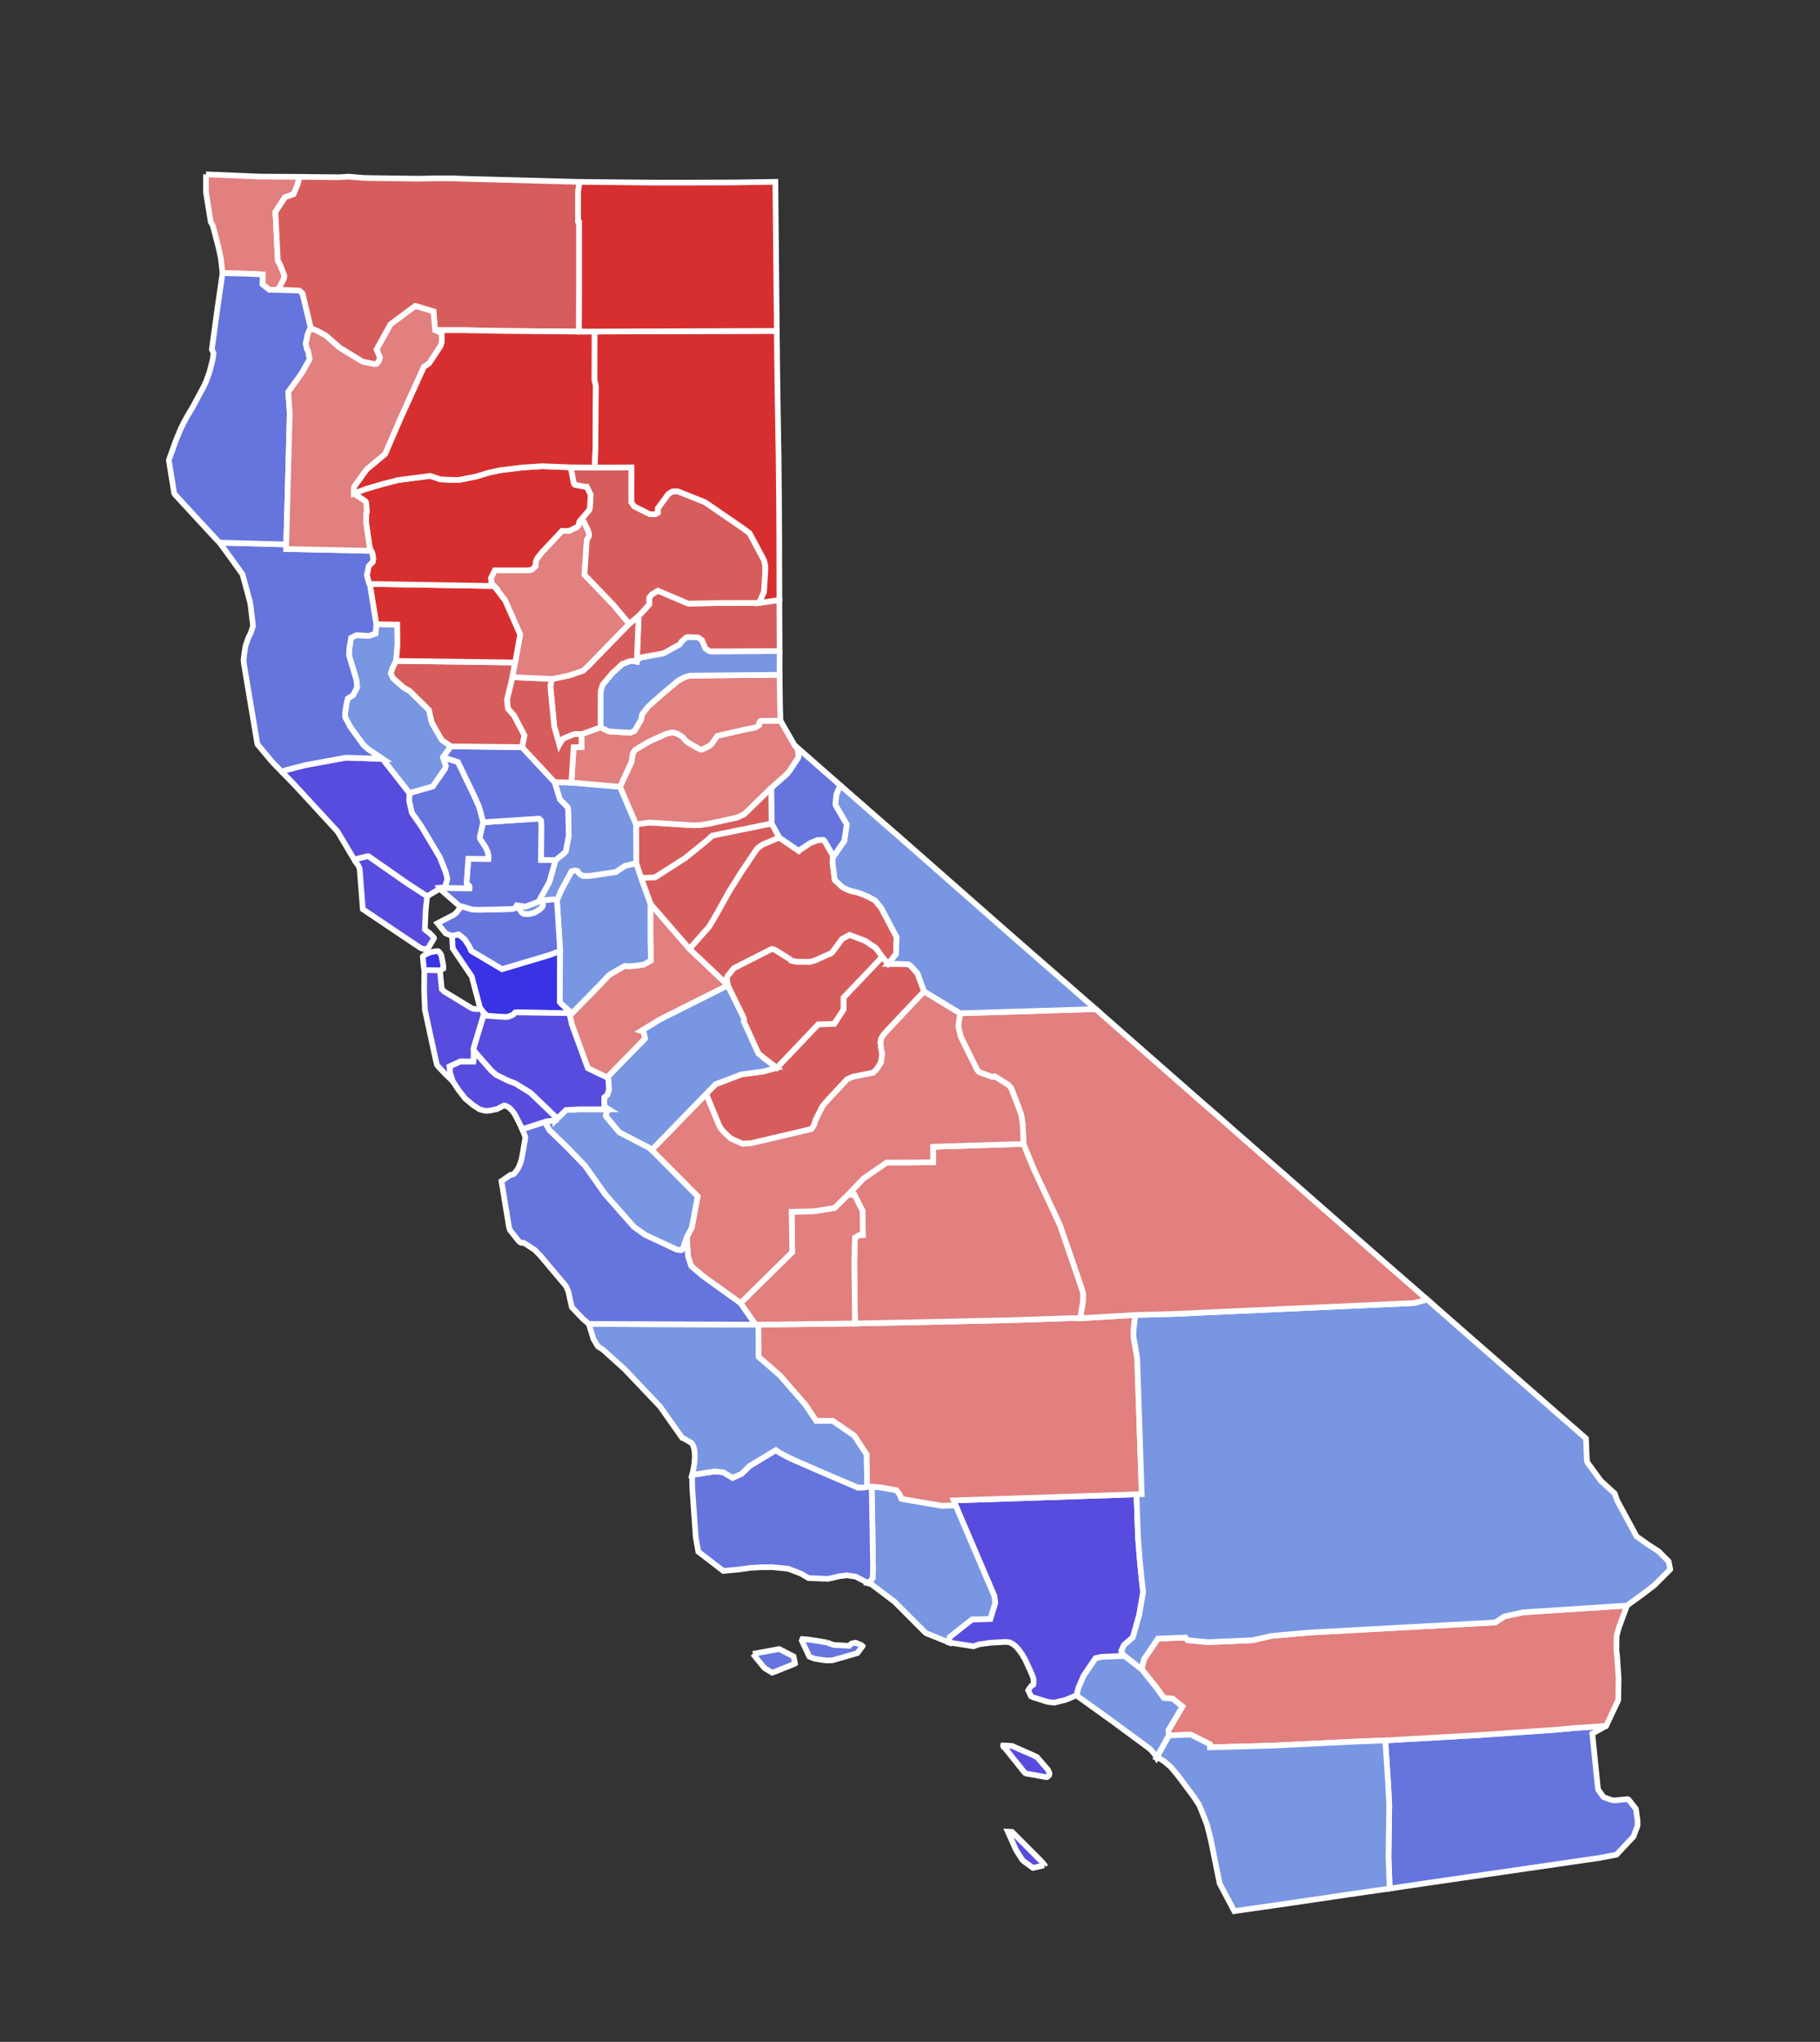 <?xml version="1.0" encoding="UTF-8" standalone="no"?>
<svg
   xmlns:dc="http://purl.org/dc/elements/1.1/"
   xmlns:cc="http://creativecommons.org/ns#"
   xmlns:rdf="http://www.w3.org/1999/02/22-rdf-syntax-ns#"
   xmlns:svg="http://www.w3.org/2000/svg"
   xmlns="http://www.w3.org/2000/svg"
   xmlns:sodipodi="http://sodipodi.sourceforge.net/DTD/sodipodi-0.dtd"
   xmlns:inkscape="http://www.inkscape.org/namespaces/inkscape"
   width="233.613"
   height="262.002"
   style="animation-delay: 0s; animation-direction: normal; animation-duration: 0s; animation-fill-mode: none; animation-iteration-count: 1; animation-name: none; animation-play-state: running; animation-timing-function: ease; background-attachment: scroll; background-blend-mode: normal; background-clip: border-box; background-color: rgba(0, 0, 0, 0); background-image: none; background-origin: padding-box; background-position: 0% 0%; background-repeat: repeat; background-size: auto; border-bottom-color: rgb(0, 0, 0); border-bottom-left-radius: 0px; border-bottom-right-radius: 0px; border-bottom-style: none; border-bottom-width: 0px; border-collapse: separate; border-image-outset: 0px; border-image-repeat: stretch; border-image-slice: 100%; border-image-source: none; border-image-width: 1; border-left-color: rgb(0, 0, 0); border-left-style: none; border-left-width: 0px; border-right-color: rgb(0, 0, 0); border-right-style: none; border-right-width: 0px; border-top-color: rgb(0, 0, 0); border-top-left-radius: 0px; border-top-right-radius: 0px; border-top-style: none; border-top-width: 0px; bottom: auto; box-shadow: none; box-sizing: content-box; break-after: auto; break-before: auto; break-inside: auto; caption-side: top; clear: none; clip: auto; color: rgb(0, 0, 0); content: normal; cursor: auto; direction: ltr; display: block; empty-cells: show; float: none; font-family: &quot;Times New Roman&quot;; font-kerning: auto; font-size: 16px; font-stretch: 100%; font-style: normal; font-variant: normal; font-variant-ligatures: normal; font-variant-caps: normal; font-variant-numeric: normal; font-variant-east-asian: normal; font-weight: 400; height: 262px; image-rendering: auto; isolation: auto; justify-items: normal; justify-self: auto; left: auto; letter-spacing: normal; line-height: normal; list-style-image: none; list-style-position: outside; list-style-type: disc; margin-bottom: 0px; margin-left: 0px; margin-right: 0px; margin-top: 0px; max-height: none; max-width: none; min-height: 0px; min-width: 0px; mix-blend-mode: normal; object-fit: fill; object-position: 50% 50%; offset-distance: 0px; offset-path: none; offset-rotate: auto 0deg; opacity: 1; orphans: 2; outline-color: rgb(0, 0, 0); outline-offset: 0px; outline-style: none; outline-width: 0px; overflow-anchor: auto; overflow-wrap: normal; overflow-x: visible; overflow-y: visible; padding-bottom: 0px; padding-left: 0px; padding-right: 0px; padding-top: 0px; pointer-events: auto; position: static; resize: none; right: auto; scroll-behavior: auto; speak: normal; table-layout: auto; tab-size: 8; text-align: start; text-align-last: auto; text-decoration: none solid rgb(0, 0, 0); text-decoration-line: none; text-decoration-style: solid; text-decoration-color: rgb(0, 0, 0); text-decoration-skip-ink: auto; text-underline-position: auto; text-indent: 0px; text-rendering: auto; text-shadow: none; text-size-adjust: auto; text-overflow: clip; text-transform: none; top: auto; touch-action: auto; transition-delay: 0s; transition-duration: 0s; transition-property: all; transition-timing-function: ease; unicode-bidi: normal; vertical-align: baseline; visibility: visible; white-space: normal; widows: 2; width: 233.609px; will-change: auto; word-break: normal; word-spacing: 0px; z-index: auto; zoom: 1; -webkit-appearance: none; backface-visibility: visible; -webkit-border-horizontal-spacing: 0px; -webkit-border-image: none; -webkit-border-vertical-spacing: 0px; -webkit-box-align: stretch; -webkit-box-decoration-break: slice; -webkit-box-direction: normal; -webkit-box-flex: 0; -webkit-box-ordinal-group: 1; -webkit-box-orient: horizontal; -webkit-box-pack: start; -webkit-box-reflect: none; column-count: auto; column-gap: normal; column-rule-color: rgb(0, 0, 0); column-rule-style: none; column-rule-width: 0px; column-span: none; column-width: auto; align-content: normal; align-items: normal; align-self: auto; flex-basis: auto; flex-grow: 0; flex-shrink: 1; flex-direction: row; flex-wrap: nowrap; justify-content: normal; -webkit-font-smoothing: auto; grid-auto-columns: auto; grid-auto-flow: row; grid-auto-rows: auto; grid-column-end: auto; grid-column-start: auto; grid-template-areas: none; grid-template-columns: none; grid-template-rows: none; grid-row-end: auto; grid-row-start: auto; row-gap: normal; -webkit-highlight: none; hyphens: manual; -webkit-hyphenate-character: auto; -webkit-line-break: auto; -webkit-line-clamp: none; -webkit-locale: auto; -webkit-margin-before-collapse: collapse; -webkit-margin-after-collapse: collapse; -webkit-mask-box-image: none; -webkit-mask-box-image-outset: 0px; -webkit-mask-box-image-repeat: stretch; -webkit-mask-box-image-slice: 0 fill; -webkit-mask-box-image-source: none; -webkit-mask-box-image-width: auto; -webkit-mask-clip: border-box; -webkit-mask-composite: source-over; -webkit-mask-image: none; -webkit-mask-origin: border-box; -webkit-mask-position: 0% 0%; -webkit-mask-repeat: repeat; -webkit-mask-size: auto; order: 0; perspective: none; perspective-origin: 116.797px 131px; -webkit-print-color-adjust: economy; -webkit-rtl-ordering: logical; shape-outside: none; shape-image-threshold: 0; shape-margin: 0px; -webkit-tap-highlight-color: rgba(0, 0, 0, 0.18); -webkit-text-combine: none; -webkit-text-decorations-in-effect: none; -webkit-text-emphasis-color: rgb(0, 0, 0); -webkit-text-emphasis-position: over right; -webkit-text-emphasis-style: none; -webkit-text-fill-color: rgb(0, 0, 0); -webkit-text-orientation: vertical-right; -webkit-text-security: none; -webkit-text-stroke-color: rgb(0, 0, 0); -webkit-text-stroke-width: 0px; transform: none; transform-origin: 116.797px 131px; transform-style: flat; -webkit-user-drag: auto; -webkit-user-modify: read-only; user-select: auto; -webkit-writing-mode: horizontal-tb; -webkit-app-region: none; buffered-rendering: auto; clip-path: none; clip-rule: nonzero; mask: none; filter: none; flood-color: rgb(0, 0, 0); flood-opacity: 1; lighting-color: rgb(255, 255, 255); stop-color: rgb(0, 0, 0); stop-opacity: 1; color-interpolation: sRGB; color-interpolation-filters: linearRGB; color-rendering: auto; fill: rgb(0, 0, 0); fill-opacity: 1; fill-rule: nonzero; marker-end: none; marker-mid: none; marker-start: none; mask-type: luminance; shape-rendering: auto; stroke: none; stroke-dasharray: none; stroke-dashoffset: 0px; stroke-linecap: butt; stroke-linejoin: miter; stroke-miterlimit: 4; stroke-opacity: 1; stroke-width: 1px; alignment-baseline: auto; baseline-shift: 0px; dominant-baseline: auto; text-anchor: start; writing-mode: horizontal-tb; vector-effect: none; paint-order: fill stroke markers; d: none; cx: 0px; cy: 0px; x: 0px; y: 0px; r: 0px; rx: auto; ry: auto; caret-color: rgb(0, 0, 0); line-break: auto;"
   version="1.1"
   mask="none"
   clip-path="none"
   id="svg70"
   sodipodi:docname="California_Governor_Election_Results_by_County,_2018.svg"
   inkscape:version="0.92.3 (2405546, 2018-03-11)">
  <rect width="100%" height="100%" fill="#333333" stroke="none"/>
  <defs
     id="defs74" />
  <sodipodi:namedview
     pagecolor="#ffffff"
     bordercolor="#666666"
     borderopacity="1"
     objecttolerance="10"
     gridtolerance="10"
     guidetolerance="10"
     inkscape:pageopacity="0"
     inkscape:pageshadow="2"
     inkscape:window-width="958"
     inkscape:window-height="974"
     id="namedview72"
     showgrid="false"
     inkscape:zoom="2.547726"
     inkscape:cx="125.82245"
     inkscape:cy="115.37589"
     inkscape:window-x="-10"
     inkscape:window-y="0"
     inkscape:window-maximized="0"
     inkscape:current-layer="layer1" />
  <style
     type="text/css"
     id="style2" />
  <svg
     id="svg6928"
     sodipodi:version="0.32"
     inkscape:version="0.46"
     version="1.0"
     sodipodi:docname="California Gubernatorial Election Results by County, 2010.svg"
     inkscape:output_extension="org.inkscape.output.svg.inkscape">
    <defs
       id="defs6930">
      <inkscape:perspective
         sodipodi:type="inkscape:persp3d"
         inkscape:vp_x="0 : 526.18109 : 1"
         inkscape:vp_y="0 : 1000 : 0"
         inkscape:vp_z="744.09448 : 526.18109 : 1"
         inkscape:persp3d-origin="372.04724 : 350.78739 : 1"
         id="perspective6936" />
      <inkscape:perspective
         id="perspective6945"
         inkscape:persp3d-origin="372.04724 : 350.78739 : 1"
         inkscape:vp_z="744.09448 : 526.18109 : 1"
         inkscape:vp_y="0 : 1000 : 0"
         inkscape:vp_x="0 : 526.18109 : 1"
         sodipodi:type="inkscape:persp3d" />
      <inkscape:perspective
         id="perspective7539"
         inkscape:persp3d-origin="372.04724 : 350.78739 : 1"
         inkscape:vp_z="744.09448 : 526.18109 : 1"
         inkscape:vp_y="0 : 1000 : 0"
         inkscape:vp_x="0 : 526.18109 : 1"
         sodipodi:type="inkscape:persp3d" />
    </defs>
    <sodipodi:namedview
       id="base"
       pagecolor="#ffffff"
       bordercolor="#666666"
       borderopacity="1.0"
       gridtolerance="10000"
       guidetolerance="10"
       objecttolerance="10"
       inkscape:pageopacity="0.0"
       inkscape:pageshadow="2"
       inkscape:zoom="1.6908282"
       inkscape:cx="105.03885"
       inkscape:cy="132.78496"
       inkscape:document-units="px"
       inkscape:current-layer="layer1"
       showgrid="false"
       showguides="true"
       inkscape:guide-bbox="true"
       inkscape:window-width="1024"
       inkscape:window-height="719"
       inkscape:window-x="-4"
       inkscape:window-y="-4" />
    <g
       inkscape:label="Layer 1"
       inkscape:groupmode="layer"
       id="layer1"
       transform="translate(-430.725,-602.124)">
      <path
         style="font-size:12px;fill-opacity:1;fill-rule:nonzero;stroke:#ffffff;stroke-width:0.727;stroke-miterlimit:4;stroke-dasharray:none;fill:#e27f7f"
         d="M 457.166,624.494 L 463.931,624.779 L 469.194,624.815 L 468.897,625.861 L 468.415,627.028 L 467.297,627.447 L 466.075,629.311 L 466.388,635.583 L 466.68,636.066 L 467.223,637.481 L 467.201,637.784 L 466.657,638.914 L 466.301,639.333 L 465.303,639.312 L 464.41,638.61 L 464.444,637.345 L 462.43,637.241 L 459.289,637.171 L 459.063,635.204 L 458.779,633.897 L 458.122,631.358 L 458.058,631.146 L 457.945,630.888 L 457.778,630.619 L 457.163,626.786 L 457.166,624.494"
         id="CA_Del_Norte"
         inkscape:label="Del Norte, CA" />
      <path
         style="font-size:12px;fill-opacity:1;fill-rule:nonzero;stroke:#ffffff;stroke-width:0.727;stroke-miterlimit:4;stroke-dasharray:none;fill:#d75d5d"
         d="M 469.194,624.815 L 474.18,624.865 L 474.223,624.863 L 475.501,624.788 L 477.395,624.951 L 478.163,624.972 L 478.615,624.978 L 484.518,625.053 L 486.838,625.006 L 488.969,625.009 L 489.528,625.038 L 490.505,625.072 L 505.114,625.461 L 504.945,626.576 L 504.936,627.164 L 504.928,630.578 L 504.972,630.642 L 505.063,630.668 L 505.063,638.867 L 505.037,644.671 L 495.299,644.591 L 490.24,644.493 L 486.574,644.495 L 486.366,642.082 L 484.032,641.386 L 480.855,643.742 L 479.067,646.974 L 479.501,647.985 L 479.394,648.405 L 479.096,648.808 L 478.758,648.848 L 477.247,648.531 L 474.321,646.739 L 472.566,645.2 L 471.588,644.657 L 470.606,644.225 L 469.542,639.768 L 469.105,639.402 L 466.301,639.333 L 466.657,638.914 L 467.201,637.784 L 467.223,637.481 L 466.68,636.066 L 466.388,635.583 L 466.075,629.311 L 467.297,627.447 L 468.415,627.028 L 468.897,625.861 L 469.194,624.815"
         id="CA_Siskiyou"
         inkscape:label="Siskiyou, CA" />
      <path
         style="font-size:12px;fill-opacity:1;fill-rule:nonzero;stroke:#ffffff;stroke-width:0.727;stroke-miterlimit:4;stroke-dasharray:none;fill:#6674de"
         d="M 608.535,825.443 L 620.557,824.761 L 630.386,824.078 L 632.92,823.845 L 636.88,823.585 L 635.108,824.565 L 635.841,831.734 L 635.866,831.769 L 636.544,832.714 L 637.581,833.09 L 637.924,833.143 L 639.646,832.975 L 639.719,833.023 L 639.788,833.065 L 640.703,834.225 L 640.921,835.764 L 640.91,836.386 L 640.912,836.395 L 640.401,837.771 L 638.213,840.107 L 636.185,840.493 L 636.072,840.514 L 621.635,842.617 L 621.348,842.659 L 619.706,842.897 L 613.605,843.784 L 611.01,844.167 L 609.1,844.452 L 608.948,840.48 L 609.041,833.701 L 608.899,830.962 L 608.535,825.443"
         id="CA_Imperial"
         inkscape:label="Imperial, CA" />
      <path
         style="font-size:12px;fill-opacity:1;fill-rule:nonzero;stroke:#ffffff;stroke-width:0.727;stroke-miterlimit:4;stroke-dasharray:none;fill:#e27f7f"
         d="M 639.558,808.142 L 638.504,811.005 L 638.221,812.066 L 638.204,813.929 L 638.298,814.693 L 638.483,817.52 L 638.435,820.282 L 636.88,823.585 L 632.92,823.845 L 630.386,824.078 L 620.557,824.761 L 608.535,825.443 L 604.345,825.61 L 598.171,825.913 L 593.916,826.117 L 586.029,826.331 L 586.015,825.927 L 583.57,824.7 L 580.748,824.806 L 580.708,824.12 L 582.493,821.103 L 581.254,820.094 L 580.095,819.982 L 579.152,818.658 L 577.253,816.297 L 577.57,815.011 L 579.348,812.383 L 582.128,812.272 L 582.886,812.247 L 583.146,812.584 L 585.81,812.835 L 591.53,812.584 L 593.92,812.037 L 598.736,811.607 L 612.82,810.838 L 622.64,810.308 L 623.825,809.532 L 626.246,809.006 L 639.558,808.142"
         id="CA_Riverside"
         inkscape:label="Riverside, CA" />
      <path
         style="font-size:12px;fill-opacity:1;fill-rule:nonzero;stroke:#ffffff;stroke-width:0.727;stroke-miterlimit:4;stroke-dasharray:none;fill:#7996e2"
         d="M 580.748,824.806 L 583.57,824.7 L 586.015,825.927 L 586.029,826.331 L 593.916,826.117 L 598.171,825.913 L 604.345,825.61 L 608.535,825.443 L 608.899,830.962 L 609.041,833.701 L 608.948,840.48 L 609.1,844.452 L 607.271,844.714 L 603.546,845.251 L 599.758,845.813 L 594.41,846.597 L 589.269,847.328 L 589.156,847.349 L 587.278,843.806 L 586.12,838.119 L 586.069,837.929 L 586.078,837.927 L 585.764,836.702 L 585.645,836.226 L 584.902,834.347 L 584.623,833.686 L 583.969,832.704 L 583.91,832.62 L 582.198,830.322 L 581.704,829.683 L 581.618,829.586 L 580.973,828.827 L 580.127,828.113 L 579.647,827.811 L 579.17,827.648 L 580.748,824.806"
         id="CA_San_Diego"
         inkscape:label="San Diego, CA" />
      <path
         style="font-size:12px;fill-opacity:1;fill-rule:nonzero;stroke:#ffffff;stroke-width:0.727;stroke-miterlimit:4;stroke-dasharray:none;fill:#7996e2"
         d="M 575.072,814.596 L 577.253,816.297 L 579.152,818.658 L 580.095,819.982 L 581.254,820.094 L 582.493,821.103 L 580.708,824.12 L 580.748,824.806 L 579.17,827.648 L 578.921,827.199 L 578.433,826.643 L 578.159,826.41 L 573.511,822.985 L 569.798,820.318 L 568.89,819.66 L 569.143,818.677 L 569.813,817.129 L 571.346,814.877 L 572.207,814.704 L 572.434,814.694 L 575.072,814.596"
         id="CA_Orange"
         inkscape:label="Orange, CA" />
      <path
         style="font-size:12px;fill-opacity:1;fill-rule:nonzero;stroke:#ffffff;stroke-width:0.727;stroke-miterlimit:4;stroke-dasharray:none;fill:#584cde"
         d="M 564.737,841.477 L 563.314,841.801 L 562.124,840.941 L 561.954,840.783 L 561.146,839.515 L 560.085,837.146 L 560.628,837.178 L 564.441,841.005 L 564.779,841.407 L 564.737,841.477 M 559.633,826.32 L 559.538,826.283 L 559.478,826.124 L 559.486,826.088 L 559.578,826.088 L 560.633,826.152 L 561.95,826.732 L 563.018,827.2 L 563.834,827.583 L 565.166,829.124 L 565.286,829.288 L 565.435,829.654 L 565.404,829.883 L 565.184,830.106 L 565.17,830.117 L 565.019,830.158 L 562.45,829.695 L 562.263,829.6 L 559.633,826.32 M 576.6,793.868 L 576.8,799.414 L 577.052,802.581 L 577.32,805.258 L 577.451,806.411 L 576.943,809.372 L 576.364,811.413 L 576.132,812.223 L 574.989,813.216 L 574.671,813.923 L 574.682,814.089 L 574.864,814.422 L 575.072,814.596 L 572.434,814.694 L 572.207,814.704 L 571.346,814.877 L 569.813,817.129 L 569.143,818.677 L 568.89,819.66 L 567.533,820.23 L 566.045,820.597 L 565.291,820.512 L 564.901,820.411 L 563.349,819.914 L 563.059,819.781 L 562.702,819.02 L 562.797,818.842 L 563.14,818.409 L 563.348,818.302 L 563.398,818.044 L 563.362,817.442 L 562.94,816.435 L 562.716,815.951 L 562.592,815.679 L 562.332,815.12 L 561.958,814.457 L 561.519,813.839 L 561.482,813.796 L 561.431,813.732 L 561.419,813.72 L 561.118,813.385 L 561.063,813.342 L 560.856,813.168 L 560.788,813.111 L 560.72,813.076 L 560.322,812.861 L 559.815,812.804 L 557.9,812.91 L 556.425,813.104 L 555.691,813.369 L 552.554,812.88 L 552.62,812.183 L 554.215,810.914 L 555.506,809.913 L 557.836,809.864 L 558.468,807.8 L 558.365,806.939 L 553.387,795.284 L 553.131,794.648 L 576.6,793.868"
         id="CA_Los_Angeles"
         inkscape:label="Los Angeles, CA" />
      <path
         style="font-size:12px;fill-opacity:1;fill-rule:nonzero;stroke:#ffffff;stroke-width:0.727;stroke-miterlimit:4;stroke-dasharray:none;fill:#7996e2"
         d="M 542.616,792.88 L 543.762,792.978 L 545.784,793.332 L 546.188,793.852 L 546.439,794.445 L 551.573,795.322 L 553.387,795.284 L 558.365,806.939 L 558.468,807.8 L 557.836,809.864 L 555.506,809.913 L 554.215,810.914 L 552.62,812.183 L 552.554,812.88 L 549.565,811.673 L 545.556,807.659 L 543.041,805.756 L 542.457,805.32 L 542.199,805.278 L 542.624,804.774 L 542.739,804.6 L 542.788,803.396 L 542.616,792.88"
         id="CA_Ventura"
         inkscape:label="Ventura, CA" />
      <path
         style="font-size:12px;fill-opacity:1;fill-rule:nonzero;stroke:#ffffff;stroke-width:0.727;stroke-miterlimit:4;stroke-dasharray:none;fill:#6674de"
         d="M 527.368,814.338 L 530.748,813.714 L 532.592,814.67 L 532.745,815.435 L 532.769,815.581 L 532.697,815.626 L 530.081,816.669 L 529.841,816.749 L 528.924,816.209 L 528.725,816.008 L 527.368,814.338 M 536.889,812.885 L 537.718,813.189 L 539.719,813.304 L 539.772,813.248 L 539.797,813.223 L 539.838,813.187 L 539.9,813.129 L 539.979,813.047 L 540.029,813.01 L 540.536,812.907 L 541.256,813.19 L 541.433,813.343 L 541.429,813.354 L 541.426,813.372 L 541.412,813.391 L 540.931,814.03 L 540.795,814.219 L 540.674,814.271 L 537.579,815.162 L 536.862,815.184 L 536.135,815.101 L 536.128,815.102 L 535.849,815.047 L 535.225,814.939 L 534.63,814.707 L 534.554,814.584 L 533.637,812.624 L 533.72,812.431 L 533.84,812.434 L 534.918,812.558 L 536.889,812.885 M 519.552,791.378 L 522.46,790.925 L 523.571,791.044 L 524.761,791.75 L 525.933,791.215 L 526.941,790.23 L 530.313,788.193 L 530.762,788.505 L 532.062,789.199 L 535.958,790.909 L 540.829,792.991 L 541.692,792.981 L 542.033,792.89 L 542.616,792.88 L 542.788,803.396 L 542.739,804.6 L 542.624,804.774 L 542.199,805.278 L 540.553,804.424 L 539.439,804.258 L 538.387,804.387 L 538.113,804.466 L 538.072,804.477 L 536.975,804.716 L 534.5,804.61 L 533.504,804.029 L 531.906,803.423 L 531.312,803.355 L 529.781,803.213 L 528.533,803.218 L 527.103,803.297 L 525.5,803.518 L 523.571,803.696 L 520.362,801.234 L 520.028,799.396 L 519.585,793.109 L 519.552,791.378"
         id="CA_Santa_Barbara"
         inkscape:label="Santa Barbara, CA" />
      <path
         style="font-size:12px;fill-opacity:1;fill-rule:nonzero;stroke:#ffffff;stroke-width:0.727;stroke-miterlimit:4;stroke-dasharray:none;fill:#7996e2"
         d="M 506.302,772.001 L 527.697,772.095 L 528.07,772.096 L 528.112,776.226 L 530.838,778.597 L 534.119,782.375 L 535.496,784.431 L 537.607,784.425 L 540.389,786.34 L 541.972,788.75 L 542.033,792.89 L 541.692,792.981 L 540.829,792.991 L 535.958,790.909 L 532.062,789.199 L 530.762,788.505 L 530.313,788.193 L 526.941,790.23 L 525.933,791.215 L 524.761,791.75 L 523.571,791.044 L 522.46,790.925 L 519.552,791.378 L 519.705,790.75 L 519.719,790.704 L 519.833,789.996 L 519.9,789.325 L 519.908,788.921 L 519.887,788.522 L 519.882,788.412 L 519.879,788.368 L 519.782,787.853 L 519.776,787.829 L 519.624,787.48 L 519.486,787.285 L 519.275,787.158 L 518.576,786.743 L 518.478,786.692 L 518.29,786.626 L 515.451,782.604 L 510.917,777.83 L 508.092,775.28 L 507.696,775.04 L 507.455,774.868 L 506.899,773.94 L 506.302,772.001"
         id="CA_San_Luis_Obispo"
         inkscape:label="San Luis Obispo, CA" />
      <path
         style="font-size:12px;fill-opacity:1;fill-rule:nonzero;stroke:#ffffff;stroke-width:0.727;stroke-miterlimit:4;stroke-dasharray:none;fill:#e27f7f"
         d="M 540.469,771.942 L 549.628,771.76 L 559.997,771.533 L 568.24,771.258 L 569.367,771.277 L 576.44,770.852 L 576.209,772.925 L 576.209,773.62 L 576.69,776.351 L 577.274,793.854 L 576.6,793.868 L 553.131,794.648 L 553.387,795.284 L 551.573,795.322 L 546.439,794.445 L 546.188,793.852 L 545.784,793.332 L 543.762,792.978 L 542.616,792.88 L 542.033,792.89 L 541.972,788.75 L 540.389,786.34 L 537.607,784.425 L 535.496,784.431 L 534.119,782.375 L 530.838,778.597 L 528.112,776.226 L 528.07,772.096 L 540.469,771.942"
         id="CA_Kern"
         inkscape:label="Kern, CA" />
      <path
         style="font-size:12px;fill-opacity:1;fill-rule:nonzero;stroke:#ffffff;stroke-width:0.727;stroke-miterlimit:4;stroke-dasharray:none;fill:#7996e2"
         d="M 576.44,770.852 L 581.303,770.722 L 612.248,769.32 L 613.909,768.865 L 619.008,773.342 L 620.762,774.872 L 621.413,775.436 L 630.828,783.674 L 634.295,786.693 L 634.404,789.364 L 634.457,789.689 L 634.505,789.804 L 636.201,792.131 L 637.992,793.769 L 638.3,794.663 L 640.794,799.272 L 642.322,800.346 L 643.63,801.196 L 644.91,802.484 L 645.111,803.483 L 645.079,803.525 L 643.074,805.533 L 641.651,806.62 L 639.558,808.142 L 626.246,809.006 L 623.825,809.532 L 622.64,810.308 L 612.82,810.838 L 598.736,811.607 L 593.92,812.037 L 591.53,812.584 L 585.81,812.835 L 583.146,812.584 L 582.886,812.247 L 582.128,812.272 L 579.348,812.383 L 577.57,815.011 L 577.253,816.297 L 575.072,814.596 L 574.864,814.422 L 574.682,814.089 L 574.671,813.923 L 574.989,813.216 L 576.132,812.223 L 576.364,811.413 L 576.943,809.372 L 577.451,806.411 L 577.32,805.258 L 577.052,802.581 L 576.8,799.414 L 576.6,793.868 L 577.274,793.854 L 576.69,776.351 L 576.209,773.62 L 576.209,772.925 L 576.44,770.852"
         id="CA_San_Bernardino"
         inkscape:label="San Bernardino, CA" />
      <path
         style="font-size:12px;fill-opacity:1;fill-rule:nonzero;stroke:#ffffff;stroke-width:0.727;stroke-miterlimit:4;stroke-dasharray:none;fill:#e27f7f"
         d="M 553.964,732.14 L 571.371,731.608 L 584.151,742.825 L 584.626,743.239 L 587.339,745.599 L 588.934,747.011 L 597.315,754.346 L 604.115,760.316 L 604.991,761.082 L 608.635,764.276 L 608.922,764.522 L 613.909,768.865 L 612.248,769.32 L 581.303,770.722 L 576.44,770.852 L 569.367,771.277 L 569.723,769.163 L 569.738,768.021 L 569.256,766.547 L 566.768,759.315 L 563.429,752.175 L 562.093,748.912 L 562.008,746.544 L 561.829,745.285 L 561.551,744.441 L 560.511,741.744 L 560.155,741.337 L 558.43,740.249 L 558.072,740.312 L 556.444,739.714 L 556.373,739.675 L 556.134,739.381 L 554.048,735.164 L 553.726,733.776 L 553.964,732.14"
         id="CA_Inyo"
         inkscape:label="Inyo, CA" />
      <path
         style="font-size:12px;fill-opacity:1;fill-rule:nonzero;stroke:#ffffff;stroke-width:0.727;stroke-miterlimit:4;stroke-dasharray:none;fill:#e27f7f"
         d="M 562.093,748.912 L 563.429,752.175 L 566.768,759.315 L 569.256,766.547 L 569.738,768.021 L 569.723,769.163 L 569.367,771.277 L 568.24,771.258 L 559.997,771.533 L 549.628,771.76 L 540.469,771.942 L 540.377,764.117 L 540.46,760.928 L 540.996,760.616 L 541.483,760.601 L 541.434,757.485 L 540.395,755.422 L 539.558,755.435 L 541.531,753.367 L 544.514,751.299 L 546.94,751.293 L 550.487,751.263 L 550.494,749.267 L 558.765,749.004 L 562.093,748.912"
         id="CA_Tulare"
         inkscape:label="Tulare, CA" />
      <path
         style="font-size:12px;fill-opacity:1;fill-rule:nonzero;stroke:#ffffff;stroke-width:0.727;stroke-miterlimit:4;stroke-dasharray:none;fill:#e27f7f"
         d="M 539.558,755.435 L 540.395,755.422 L 541.434,757.485 L 541.483,760.601 L 540.996,760.616 L 540.46,760.928 L 540.377,764.117 L 540.469,771.942 L 528.07,772.096 L 527.697,772.095 L 525.772,769.329 L 532.414,762.788 L 532.336,757.608 L 535.214,757.545 L 537.832,757.121 L 539.558,755.435"
         id="CA_Kings"
         inkscape:label="Kings, CA" />
      <path
         style="font-size:12px;fill-opacity:1;fill-rule:nonzero;stroke:#ffffff;stroke-width:0.727;stroke-miterlimit:4;stroke-dasharray:none;fill:#d75d5d"
         d="M 544.722,725.801 L 546.132,725.804 L 547.337,725.862 L 547.66,726.089 L 548.5,727.035 L 549.342,729.337 L 544.731,734.225 L 544.087,734.95 L 543.843,735.366 L 543.741,735.843 L 543.862,736.895 L 543.951,737.289 L 543.953,737.449 L 543.817,738.393 L 543.632,738.748 L 543.253,739.326 L 542.794,739.77 L 540.178,740.297 L 539.46,740.618 L 537.062,743.189 L 536.424,743.913 L 536.284,744.111 L 535.413,745.83 L 535.247,746.41 L 534.915,746.974 L 534.856,747.008 L 527.184,748.809 L 526.045,748.895 L 524.522,748.217 L 523.543,747.294 L 523.245,746.914 L 523.083,746.653 L 522.905,746.245 L 521.36,742.492 L 522.57,741.249 L 525.911,739.976 L 528.69,739.612 L 530.441,739.141 L 535.75,733.553 L 537.791,733.505 L 538.987,731.671 L 538.995,730.127 L 543.971,724.899 L 544.722,725.801"
         id="CA_Madera"
         inkscape:label="Madera, CA" />
      <path
         style="font-size:12px;fill-opacity:1;fill-rule:nonzero;stroke:#ffffff;stroke-width:0.727;stroke-miterlimit:4;stroke-dasharray:none;fill:#e27f7f"
         d="M 553.964,732.14 L 553.726,733.776 L 554.048,735.164 L 556.134,739.381 L 556.373,739.675 L 556.444,739.714 L 558.072,740.312 L 558.43,740.249 L 560.155,741.337 L 560.511,741.744 L 561.551,744.441 L 561.829,745.285 L 562.008,746.544 L 562.093,748.912 L 558.765,749.004 L 550.494,749.267 L 550.487,751.263 L 546.94,751.293 L 544.514,751.299 L 541.531,753.367 L 539.558,755.435 L 537.832,757.121 L 535.214,757.545 L 532.336,757.608 L 532.414,762.788 L 525.772,769.329 L 521.007,765.909 L 519.46,764.603 L 519.037,763.346 L 518.884,760.853 L 519.523,759.637 L 520.272,755.632 L 514.369,749.687 L 521.36,742.492 L 522.905,746.245 L 523.083,746.653 L 523.245,746.914 L 523.543,747.294 L 524.522,748.217 L 526.045,748.895 L 527.184,748.809 L 534.856,747.008 L 534.915,746.974 L 535.247,746.41 L 535.413,745.83 L 536.284,744.111 L 536.424,743.913 L 537.062,743.189 L 539.46,740.618 L 540.178,740.297 L 542.794,739.77 L 543.253,739.326 L 543.632,738.748 L 543.817,738.393 L 543.953,737.449 L 543.951,737.289 L 543.862,736.895 L 543.741,735.843 L 543.843,735.366 L 544.087,734.95 L 544.731,734.225 L 549.342,729.337 L 553.964,732.14"
         id="CA_Fresno"
         inkscape:label="Fresno, CA" />
      <path
         style="font-size:12px;fill-opacity:1;fill-rule:nonzero;stroke:#ffffff;stroke-width:0.727;stroke-miterlimit:4;stroke-dasharray:none;fill:#6674de"
         d="M 500.862,746.011 L 500.89,746.497 L 501.26,747.145 L 503.368,749.173 L 505.821,751.704 L 508.409,755.361 L 512.085,759.526 L 513.524,760.557 L 517.612,762.468 L 518.144,762.528 L 518.239,762.495 L 518.351,762.38 L 518.884,760.853 L 519.037,763.346 L 519.46,764.603 L 521.007,765.909 L 525.772,769.329 L 527.697,772.095 L 506.302,772.001 L 505.519,771.333 L 504.121,769.858 L 503.927,769.01 L 503.841,768.6 L 503.683,767.854 L 503.405,767.232 L 503.364,767.141 L 500.058,763.212 L 499.37,762.514 L 498.196,761.742 L 497.88,761.582 L 497.873,761.584 L 497.69,761.606 L 497.563,761.573 L 497.33,761.4 L 497.153,761.184 L 496.432,760.275 L 496.174,759.945 L 496.062,759.593 L 495.092,753.676 L 496.237,752.886 L 496.279,752.89 L 496.567,752.82 L 496.761,752.666 L 497.111,752.225 L 497.305,751.875 L 497.438,751.585 L 497.64,750.978 L 497.791,750.244 L 498.155,748.126 L 498.1,747.86 L 497.777,747.064 L 497.753,747.01 L 500.862,746.011"
         id="CA_Monterey"
         inkscape:label="Monterey, CA" />
      <path
         style="font-size:12px;fill-opacity:1;fill-rule:nonzero;stroke:#ffffff;stroke-width:0.727;stroke-miterlimit:4;stroke-dasharray:none;fill:#7996e2"
         d="M 500.862,746.011 L 502.027,745.869 L 503.366,744.558 L 505.071,744.466 L 508.846,744.466 L 508.585,744.943 L 508.506,745.152 L 508.492,745.291 L 508.699,745.584 L 510.216,747.407 L 514.09,749.413 L 514.369,749.687 L 520.272,755.632 L 519.523,759.637 L 518.884,760.853 L 518.351,762.38 L 518.239,762.495 L 518.144,762.528 L 517.612,762.468 L 513.524,760.557 L 512.085,759.526 L 508.409,755.361 L 505.821,751.704 L 503.368,749.173 L 501.26,747.145 L 500.89,746.497 L 500.862,746.011"
         id="CA_San_Benito"
         inkscape:label="San Benito, CA" />
      <path
         style="font-size:12px;fill-opacity:1;fill-rule:nonzero;stroke:#ffffff;stroke-width:0.727;stroke-miterlimit:4;stroke-dasharray:none;fill:#7996e2"
         d="M 524.144,728.555 L 526.173,732.684 L 526.255,733.02 L 526.256,733.087 L 526.199,733.188 L 528.075,737.29 L 528.718,737.827 L 530.441,739.141 L 528.69,739.612 L 525.911,739.976 L 522.57,741.249 L 521.36,742.492 L 514.369,749.687 L 514.09,749.413 L 510.216,747.407 L 508.699,745.584 L 508.492,745.291 L 508.506,745.152 L 508.585,744.943 L 508.846,744.466 L 508.534,744.278 L 508.319,744.016 L 508.269,743.892 L 508.283,742.938 L 508.679,742.611 L 508.894,741.926 L 508.818,740.638 L 508.643,740.365 L 513.515,735.386 L 513.347,734.634 L 513.185,734.439 L 513.03,734.396 L 515.398,732.943 L 524.144,728.555"
         id="CA_Merced"
         inkscape:label="Merced, CA" />
      <path
         style="font-size:12px;fill-opacity:1;fill-rule:nonzero;stroke:#ffffff;stroke-width:0.727;stroke-miterlimit:4;stroke-dasharray:none;fill:#584cde"
         d="M 491.512,736.657 L 491.573,736.91 L 491.645,737.026 L 492.39,737.897 L 493.82,739.523 L 494.445,740.048 L 495.943,740.786 L 496.848,741.126 L 498.81,742.331 L 501.863,745.258 L 502.036,745.424 L 502.027,745.869 L 500.862,746.011 L 497.753,747.01 L 497.435,746.331 L 496.804,745.094 L 496.474,744.658 L 496.211,744.371 L 495.995,744.199 L 495.553,743.977 L 495.376,743.985 L 494.545,744.429 L 493.742,744.602 L 493.318,744.656 L 493.012,744.661 L 492.849,744.622 L 492.784,744.603 L 492.495,744.529 L 492.273,744.468 L 491.375,743.872 L 490.43,743.075 L 489.588,741.991 L 488.814,740.819 L 488.513,739.891 L 488.416,738.957 L 489.819,738.316 L 491.478,738.327 L 491.514,737.988 L 491.512,736.657"
         id="CA_Santa_Cruz"
         inkscape:label="Santa Cruz, CA" />
      <path
         style="font-size:12px;fill-opacity:1;fill-rule:nonzero;stroke:#ffffff;stroke-width:0.727;stroke-miterlimit:4;stroke-dasharray:none;fill:#584cde"
         d="M 487.225,726.624 L 487.196,726.641 L 487.431,729.056 L 487.766,729.363 L 491.279,731.5 L 491.511,731.571 L 492.03,731.611 L 492.332,731.437 L 492.334,731.412 L 492.878,732.139 L 491.512,736.657 L 491.514,737.988 L 491.478,738.327 L 489.819,738.316 L 488.416,738.957 L 488.513,739.891 L 488.814,740.819 L 488.609,740.628 L 487.913,739.966 L 486.938,738.929 L 486.799,738.727 L 486.55,737.642 L 485.263,731.691 L 485.165,729.155 L 485.19,726.595 L 487.225,726.624"
         id="CA_San_Mateo"
         inkscape:label="San Mateo, CA" />
      <path
         style="font-size:12px;fill-opacity:1;fill-rule:nonzero;stroke:#ffffff;stroke-width:0.727;stroke-miterlimit:4;stroke-dasharray:none;fill:#3933e5"
         d="M 488.745,722.21 L 489.533,722.015 L 489.642,722.044 L 490.374,722.645 L 490.999,723.614 L 491.213,724.123 L 495.163,726.473 L 501.377,724.622 L 502.621,724.135 L 502.6,726.891 L 502.579,730.698 L 502.779,730.935 L 504.14,732.146 L 504.12,732.133 L 497.049,732.026 L 496.828,732.06 L 496.682,732.244 L 496.563,732.343 L 495.968,732.588 L 495.642,732.633 L 493.271,732.474 L 492.878,732.139 L 492.334,731.412 L 491.281,727.434 L 488.842,723.829 L 488.745,722.21"
         id="CA_Alameda"
         inkscape:label="Alameda, CA" />
      <path
         style="font-size:12px;fill-opacity:1;fill-rule:nonzero;stroke:#ffffff;stroke-width:0.727;stroke-miterlimit:4;stroke-dasharray:none;fill:#584cde"
         d="M 492.878,732.139 L 493.271,732.474 L 495.642,732.633 L 495.968,732.588 L 496.563,732.343 L 496.682,732.244 L 496.828,732.06 L 497.049,732.026 L 504.12,732.133 L 503.872,732.32 L 504.122,733.526 L 506.188,739.182 L 508.643,740.365 L 508.818,740.638 L 508.894,741.926 L 508.679,742.611 L 508.283,742.938 L 508.269,743.892 L 508.319,744.016 L 508.534,744.278 L 508.846,744.466 L 505.071,744.466 L 503.366,744.558 L 502.027,745.869 L 502.036,745.424 L 501.863,745.258 L 498.81,742.331 L 496.848,741.126 L 495.943,740.786 L 494.445,740.048 L 493.82,739.523 L 492.39,737.897 L 491.645,737.026 L 491.573,736.91 L 491.512,736.657 L 492.878,732.139"
         id="CA_Santa_Clara"
         inkscape:label="Santa Clara, CA" />
      <path
         style="font-size:12px;fill-opacity:1;fill-rule:nonzero;stroke:#ffffff;stroke-width:0.727;stroke-miterlimit:4;stroke-dasharray:none;fill:#e27f7f"
         d="M 514.209,718.089 L 519.22,723.871 L 524.151,728.543 L 524.144,728.555 L 515.398,732.943 L 513.03,734.396 L 513.185,734.439 L 513.347,734.634 L 513.515,735.386 L 508.643,740.365 L 506.188,739.182 L 504.122,733.526 L 503.872,732.32 L 504.12,732.133 L 504.14,732.146 L 508.061,728.137 L 508.742,727.387 L 509.054,727.132 L 510.914,726.062 L 511.4,726.103 L 512.325,726.041 L 513.371,725.885 L 514.275,725.369 L 514.209,722.596 L 514.209,718.089"
         id="CA_Stanislaus"
         inkscape:label="Stanislaus, CA" />
      <path
         style="font-size:12px;fill-opacity:1;fill-rule:nonzero;stroke:#ffffff;stroke-width:0.727;stroke-miterlimit:4;stroke-dasharray:none;fill:#d75d5d"
         d="M 524.151,728.543 L 523.998,727.634 L 524.09,727.372 L 524.925,726.349 L 529.78,723.888 L 530.168,723.972 L 532.089,725.178 L 532.276,725.374 L 532.399,725.417 L 532.972,725.524 L 534.729,725.528 L 535.289,725.369 L 537.375,724.451 L 537.611,724.227 L 538.81,722.598 L 539.777,722.083 L 541.768,722.835 L 543.157,723.77 L 543.971,724.899 L 538.995,730.127 L 538.987,731.671 L 537.791,733.505 L 535.75,733.553 L 530.441,739.141 L 528.718,737.827 L 528.075,737.29 L 526.199,733.188 L 526.256,733.087 L 526.255,733.02 L 526.173,732.684 L 524.144,728.555 L 524.151,728.543"
         id="CA_Mariposa"
         inkscape:label="Mariposa, CA" />
      <path
         style="font-size:12px;fill-opacity:1;fill-rule:nonzero;stroke:#ffffff;stroke-width:0.727;stroke-miterlimit:4;stroke-dasharray:none;fill:#d75d5d"
         d="M 537.714,712.02 L 537.61,712.167 L 537.598,712.886 L 537.873,715.041 L 538.911,716.001 L 539.554,716.304 L 540.037,716.462 L 540.89,716.666 L 541.638,716.956 L 542.165,717.179 L 543.041,717.656 L 543.819,718.593 L 545.812,722.376 L 545.732,724.535 L 544.983,725.51 L 544.722,725.801 L 543.971,724.899 L 543.157,723.77 L 541.768,722.835 L 539.777,722.083 L 538.81,722.598 L 537.611,724.227 L 537.375,724.451 L 535.289,725.369 L 534.729,725.528 L 532.972,725.524 L 532.399,725.417 L 532.276,725.374 L 532.089,725.178 L 530.168,723.972 L 529.78,723.888 L 524.925,726.349 L 524.09,727.372 L 523.998,727.634 L 524.151,728.543 L 519.22,723.871 L 521.763,720.997 L 522.724,719.362 L 524.297,716.53 L 525.858,714.039 L 527.89,711.026 L 528.265,710.71 L 528.641,710.472 L 530.736,709.588 L 533.262,711.311 L 533.489,711.112 L 534.721,710.297 L 535.662,709.916 L 536.393,709.89 L 536.493,709.948 L 536.599,710.089 L 537.714,712.02"
         id="CA_Tuolumne"
         inkscape:label="Tuolumne, CA" />
      <path
         style="font-size:12px;fill-opacity:1;fill-rule:nonzero;stroke:#ffffff;stroke-width:0.727;stroke-miterlimit:4;stroke-dasharray:none;fill:#7996e2"
         d="M 538.563,702.874 L 543.302,707.022 L 546.484,709.794 L 560.068,721.74 L 571.371,731.608 L 553.964,732.14 L 549.342,729.337 L 548.5,727.035 L 547.66,726.089 L 547.337,725.862 L 546.132,725.804 L 544.722,725.801 L 544.983,725.51 L 545.732,724.535 L 545.812,722.376 L 543.819,718.593 L 543.041,717.656 L 542.165,717.179 L 541.638,716.956 L 540.89,716.666 L 540.037,716.462 L 539.554,716.304 L 538.911,716.001 L 537.873,715.041 L 537.598,712.886 L 537.61,712.167 L 537.714,712.02 L 539.092,710.019 L 539.407,707.908 L 537.987,705.471 L 537.95,705.235 L 538.077,704.063 L 538.563,702.874"
         id="CA_Mono"
         inkscape:label="Mono, CA" />
      <path
         style="font-size:12px;fill-opacity:1;fill-rule:nonzero;stroke:#ffffff;stroke-width:0.727;stroke-miterlimit:4;stroke-dasharray:none;fill:#6674de"
         d="M 532.71,697.742 L 538.563,702.874 L 538.077,704.063 L 537.95,705.235 L 537.987,705.471 L 539.407,707.908 L 539.092,710.019 L 537.714,712.02 L 536.599,710.089 L 536.493,709.948 L 536.393,709.89 L 535.662,709.916 L 534.721,710.297 L 533.489,711.112 L 533.262,711.311 L 530.736,709.588 L 529.76,707.787 L 529.712,703.226 L 531.734,701.435 L 532.083,701.002 L 533.161,699.36 L 533.212,699.202 L 533.162,698.539 L 533.02,698.11 L 532.71,697.742"
         id="CA_Alpine"
         inkscape:label="Alpine, CA" />
      <path
         style="font-size:12px;fill-opacity:1;fill-rule:nonzero;stroke:#ffffff;stroke-width:0.727;stroke-miterlimit:4;stroke-dasharray:none;fill:#d75d5d"
         d="M 530.736,709.588 L 528.641,710.472 L 528.265,710.71 L 527.89,711.026 L 525.858,714.039 L 524.297,716.53 L 522.724,719.362 L 521.763,720.997 L 519.22,723.871 L 514.209,718.089 L 512.944,714.586 L 513.098,714.689 L 513.356,714.765 L 514.813,714.687 L 518.643,712.239 L 521.434,709.993 L 522.143,709.345 L 522.922,709.184 L 529.76,707.787 L 530.736,709.588"
         id="CA_Calaveras"
         inkscape:label="Calaveras, CA" />
      <path
         style="font-size:12px;fill-opacity:1;fill-rule:nonzero;stroke:#ffffff;stroke-width:0.727;stroke-miterlimit:4;stroke-dasharray:none;fill:#d75d5d"
         d="M 529.712,703.226 L 529.76,707.787 L 522.922,709.184 L 522.143,709.345 L 521.434,709.993 L 518.643,712.239 L 514.813,714.687 L 513.356,714.765 L 513.098,714.689 L 512.944,714.586 L 512.383,712.878 L 512.361,707.911 L 514.05,707.66 L 519.644,708.014 L 520.482,708.001 L 521.778,707.807 L 525.288,707.03 L 526.227,706.609 L 529.712,703.226"
         id="CA_Amador"
         inkscape:label="Amador, CA" />
      <path
         style="font-size:12px;fill-opacity:1;fill-rule:nonzero;stroke:#ffffff;stroke-width:0.727;stroke-miterlimit:4;stroke-dasharray:none;fill:#7996e2"
         d="M 512.944,714.586 L 514.209,718.089 L 514.209,722.596 L 514.275,725.369 L 513.371,725.885 L 512.325,726.041 L 511.4,726.103 L 510.914,726.062 L 509.054,727.132 L 508.742,727.387 L 508.061,728.137 L 504.14,732.146 L 502.779,730.935 L 502.579,730.698 L 502.6,726.891 L 502.621,724.135 L 502.212,717.66 L 502.711,716.458 L 504.076,713.923 L 504.478,713.815 L 504.822,713.862 L 505.167,714.295 L 505.576,714.516 L 506.487,714.499 L 509.719,714.021 L 509.834,713.973 L 510.94,713.225 L 512.383,712.878 L 512.944,714.586"
         id="CA_San_Joaquin"
         inkscape:label="San Joaquin, CA" />
      <path
         style="font-size:12px;fill-opacity:1;fill-rule:nonzero;stroke:#ffffff;stroke-width:0.727;stroke-miterlimit:4;stroke-dasharray:none;fill:#6674de"
         d="M 489.637,718.328 L 491.413,718.842 L 492.36,718.861 L 496.339,718.764 L 496.598,718.722 L 496.824,718.644 L 496.956,718.498 L 497.052,718.286 L 497.683,719.185 L 497.899,719.355 L 498.392,719.418 L 498.601,719.411 L 499.293,719.242 L 500.01,718.813 L 500.359,718.437 L 500.403,718.258 L 500.367,717.927 L 500.415,717.763 L 500.525,717.666 L 500.721,717.613 L 501.776,717.523 L 502.136,717.603 L 502.212,717.66 L 502.621,724.135 L 501.377,724.622 L 495.163,726.473 L 491.213,724.123 L 490.999,723.614 L 490.374,722.645 L 489.642,722.044 L 489.533,722.015 L 488.745,722.21 L 487.932,721.894 L 486.884,720.588 L 488.999,719.492 L 489.324,719.216 L 489.705,718.709 L 489.712,718.545 L 489.637,718.328"
         id="CA_Contra_Costa"
         inkscape:label="Contra Costa, CA" />
      <path
         style="font-size:12px;fill-opacity:1;fill-rule:nonzero;stroke:#ffffff;stroke-width:0.727;stroke-miterlimit:4;stroke-dasharray:none;fill:#e27f7f"
         d="M 530.901,694.589 L 532.71,697.742 L 533.02,698.11 L 533.162,698.539 L 533.212,699.202 L 533.161,699.36 L 532.083,701.002 L 531.734,701.435 L 529.712,703.226 L 526.227,706.609 L 525.288,707.03 L 521.778,707.807 L 520.482,708.001 L 519.644,708.014 L 514.05,707.66 L 512.361,707.911 L 510.3,703.084 L 511.765,699.924 L 511.965,698.742 L 512.254,698.333 L 513.978,697.301 L 516.256,696.271 L 517.028,696.107 L 517.16,696.123 L 517.636,696.254 L 518.334,696.671 L 518.649,697.061 L 518.858,697.262 L 519.178,697.479 L 520.502,698.234 L 520.75,698.305 L 520.892,698.267 L 521.696,697.879 L 522.065,697.578 L 522.788,696.544 L 526.602,695.67 L 527.622,695.488 L 527.962,695.304 L 528.18,695.133 L 528.178,694.847 L 528.348,694.622 L 530.901,694.589"
         id="CA_El_Dorado"
         inkscape:label="El Dorado, CA" />
      <path
         style="font-size:12px;fill-opacity:1;fill-rule:nonzero;stroke:#ffffff;stroke-width:0.727;stroke-miterlimit:4;stroke-dasharray:none;fill:#7996e2"
         d="M 504.065,702.532 L 510.3,703.084 L 512.361,707.911 L 512.383,712.878 L 510.94,713.225 L 509.834,713.973 L 509.719,714.021 L 506.487,714.499 L 505.576,714.516 L 505.167,714.295 L 504.822,713.862 L 504.478,713.815 L 504.076,713.923 L 502.711,716.458 L 502.212,717.66 L 502.136,717.603 L 501.776,717.523 L 500.721,717.613 L 500.525,717.666 L 500.415,717.763 L 500.367,717.927 L 500.403,718.258 L 500.359,718.437 L 500.01,718.813 L 499.293,719.242 L 498.601,719.411 L 498.392,719.418 L 497.899,719.355 L 497.683,719.185 L 497.052,718.286 L 498.197,718.443 L 499.836,717.823 L 501.237,715.305 L 502.032,712.483 L 503.052,711.672 L 503.34,711.374 L 503.723,709.362 L 503.649,706.028 L 503.61,705.786 L 503.557,705.689 L 502.586,704.702 L 501.915,702.49 L 504.065,702.532"
         id="CA_Sacramento"
         inkscape:label="Sacramento, CA" />
      <path
         style="font-size:12px;fill-opacity:1;fill-rule:nonzero;stroke:#ffffff;stroke-width:0.727;stroke-miterlimit:4;stroke-dasharray:none;fill:#6674de"
         d="M 487.102,716.041 L 490.975,716.109 L 490.997,715.883 L 490.931,715.792 L 490.866,715.8 L 490.735,715.692 L 490.622,715.525 L 490.617,715.315 L 490.835,712.312 L 493.414,712.337 L 493.442,712.128 L 493.413,711.923 L 493.327,711.513 L 493.261,711.328 L 493.043,710.834 L 492.34,709.768 L 492.317,709.655 L 492.309,709.497 L 492.703,707.779 L 492.765,707.659 L 493.6,707.578 L 499.913,707.161 L 500.176,707.414 L 500.195,707.485 L 500.223,708.343 L 500.175,712.454 L 502.032,712.483 L 501.237,715.305 L 499.836,717.823 L 498.197,718.443 L 497.052,718.286 L 496.956,718.498 L 496.824,718.644 L 496.598,718.722 L 496.339,718.764 L 492.36,718.861 L 491.413,718.842 L 489.637,718.328 L 487.17,716.166 L 487.102,716.041"
         id="CA_Solano"
         inkscape:label="Solano, CA" />
      <path
         style="font-size:12px;fill-opacity:1;fill-rule:nonzero;stroke:#ffffff;stroke-width:0.727;stroke-miterlimit:4;stroke-dasharray:none;fill:#3933e5"
         d="M 487.225,726.624 L 485.19,726.595 L 485.185,726.579 L 485.114,726.224 L 484.99,724.873 L 485.164,724.7 L 485.935,724.321 L 486.629,724.186 L 486.976,724.179 L 487.143,724.322 L 487.371,724.675 L 487.633,726.054 L 487.619,726.408 L 487.225,726.624"
         id="CA_San_Francisco"
         inkscape:label="San Franciso, CA" />
      <path
         style="font-size:12px;fill-opacity:1;fill-rule:nonzero;stroke:#ffffff;stroke-width:0.727;stroke-miterlimit:4;stroke-dasharray:none;fill:#584cde"
         d="M 476.248,712.512 L 476.432,712.342 L 477.874,711.99 L 478.026,711.988 L 482.969,715.437 L 485.551,717.119 L 485.362,718.936 L 485.265,721.193 L 485.263,721.382 L 485.433,721.538 L 485.824,721.823 L 486.248,722.23 L 486.418,722.454 L 486.43,722.526 L 485.659,723.827 L 485.178,723.898 L 484.844,723.826 L 484.594,723.69 L 477.294,718.789 L 476.892,713.61 L 476.725,713.205 L 476.371,712.68 L 476.248,712.512"
         id="CA_Marin"
         inkscape:label="Marin, CA" />
      <path
         style="font-size:12px;fill-opacity:1;fill-rule:nonzero;stroke:#ffffff;stroke-width:0.727;stroke-miterlimit:4;stroke-dasharray:none;fill:#6674de"
         d="M 487.572,699.295 L 489.507,699.897 L 491.622,704.291 L 492.179,705.542 L 492.329,706.003 L 492.765,707.659 L 492.703,707.779 L 492.309,709.497 L 492.317,709.655 L 492.34,709.768 L 493.043,710.834 L 493.261,711.328 L 493.327,711.513 L 493.413,711.923 L 493.442,712.128 L 493.414,712.337 L 490.835,712.312 L 490.617,715.315 L 490.622,715.525 L 490.735,715.692 L 490.866,715.8 L 490.931,715.792 L 490.997,715.883 L 490.975,716.109 L 487.102,716.041 L 487.825,715.982 L 488.132,714.948 L 488.032,714.416 L 487.874,713.89 L 487.167,712.118 L 484.802,708.156 L 483.593,706.435 L 483.249,704.932 L 483.278,703.879 L 486.267,703.034 L 487.833,700.771 L 487.949,700.418 L 487.572,699.295"
         id="CA_Napa"
         inkscape:label="Napa, CA" />
      <path
         style="font-size:12px;fill-opacity:1;fill-rule:nonzero;stroke:#ffffff;stroke-width:0.727;stroke-miterlimit:4;stroke-dasharray:none;fill:#584cde"
         d="M 466.873,701.133 L 467.543,700.907 L 469.892,700.301 L 475.132,699.342 L 479.833,699.493 L 483.278,703.879 L 483.249,704.932 L 483.593,706.435 L 484.802,708.156 L 487.167,712.118 L 487.874,713.89 L 488.032,714.416 L 488.132,714.948 L 487.825,715.982 L 487.102,716.041 L 487.17,716.166 L 485.551,717.119 L 482.969,715.437 L 478.026,711.988 L 477.874,711.99 L 476.432,712.342 L 476.248,712.512 L 474.053,708.823 L 468.502,702.798 L 466.873,701.133"
         id="CA_Sonoma"
         inkscape:label="Sonoma, CA" />
      <path
         style="font-size:12px;fill-opacity:1;fill-rule:nonzero;stroke:#ffffff;stroke-width:0.727;stroke-miterlimit:4;stroke-dasharray:none;fill:#6674de"
         d="M 488.586,697.894 L 497.725,697.989 L 501.915,702.49 L 502.586,704.702 L 503.557,705.689 L 503.61,705.786 L 503.649,706.028 L 503.723,709.362 L 503.34,711.374 L 503.052,711.672 L 502.032,712.483 L 500.175,712.454 L 500.223,708.343 L 500.195,707.485 L 500.176,707.414 L 499.913,707.161 L 493.6,707.578 L 492.765,707.659 L 492.329,706.003 L 492.179,705.542 L 491.622,704.291 L 489.507,699.897 L 487.572,699.295 L 488.586,697.894"
         id="CA_Yolo"
         inkscape:label="Yolo, CA" />
      <path
         style="font-size:12px;fill-opacity:1;fill-rule:nonzero;stroke:#ffffff;stroke-width:0.727;stroke-miterlimit:4;stroke-dasharray:none;fill:#e27f7f"
         d="M 505.353,696.337 L 507.805,695.457 L 508.838,695.95 L 509.044,695.988 L 511.633,696.149 L 512.176,695.901 L 512.977,694.523 L 513.068,694.262 L 513.108,693.878 L 513.216,693.678 L 513.873,692.838 L 514.582,692.19 L 515.664,691.23 L 517.761,689.468 L 518.601,689.022 L 519.25,688.817 L 530.789,688.712 L 530.839,692.271 L 530.872,693.527 L 530.901,694.589 L 528.348,694.622 L 528.178,694.847 L 528.18,695.133 L 527.962,695.304 L 527.622,695.488 L 526.602,695.67 L 522.788,696.544 L 522.065,697.578 L 521.696,697.879 L 520.892,698.267 L 520.75,698.305 L 520.502,698.234 L 519.178,697.479 L 518.858,697.262 L 518.649,697.061 L 518.334,696.671 L 517.636,696.254 L 517.16,696.123 L 517.028,696.107 L 516.256,696.271 L 513.978,697.301 L 512.254,698.333 L 511.965,698.742 L 511.765,699.924 L 510.3,703.084 L 504.065,702.532 L 504.357,698.004 L 505.358,697.999 L 505.353,696.337"
         id="CA_Placer"
         inkscape:label="Placer, CA" />
      <path
         style="font-size:12px;fill-opacity:1;fill-rule:nonzero;stroke:#ffffff;stroke-width:0.727;stroke-miterlimit:4;stroke-dasharray:none;fill:#7996e2"
         d="M 530.792,685.665 L 530.789,688.712 L 519.25,688.817 L 518.601,689.022 L 517.761,689.468 L 515.664,691.23 L 514.582,692.19 L 513.873,692.838 L 513.216,693.678 L 513.108,693.878 L 513.068,694.262 L 512.977,694.523 L 512.176,695.901 L 511.633,696.149 L 509.044,695.988 L 508.838,695.95 L 507.805,695.457 L 507.822,690.819 L 508.085,689.967 L 509.34,688.482 L 510.583,687.333 L 511.498,686.977 L 511.928,686.929 L 512.463,687.03 L 512.626,686.691 L 512.994,686.482 L 515.905,685.944 L 517.987,684.789 L 518.025,684.705 L 518.22,684.421 L 518.742,683.968 L 519.002,683.857 L 520.36,683.922 L 520.836,684.271 L 521.25,685.304 L 521.737,685.64 L 521.994,685.706 L 530.792,685.665"
         id="CA_Nevada"
         inkscape:label="Nevada, CA" />
      <path
         style="font-size:12px;fill-opacity:1;fill-rule:nonzero;stroke:#ffffff;stroke-width:0.727;stroke-miterlimit:4;stroke-dasharray:none;fill:#d75d5d"
         d="M 512.7,681.165 L 514.045,679.696 L 514.047,678.816 L 514.411,678.377 L 515.171,677.918 L 519.062,679.572 L 522.786,679.502 L 528.154,679.485 L 530.761,679.113 L 530.792,685.665 L 521.994,685.706 L 521.737,685.64 L 521.25,685.304 L 520.836,684.271 L 520.36,683.922 L 519.002,683.857 L 518.742,683.968 L 518.22,684.421 L 518.025,684.705 L 517.987,684.789 L 515.905,685.944 L 512.994,686.482 L 512.626,686.691 L 512.463,687.03 L 512.7,681.165"
         id="CA_Sierra"
         inkscape:label="Sierra, CA" />
      <path
         style="font-size:12px;fill-opacity:1;fill-rule:nonzero;stroke:#ffffff;stroke-width:0.727;stroke-miterlimit:4;stroke-dasharray:none;fill:#d75d5d"
         d="M 511.494,682.16 L 512.7,681.165 L 512.463,687.03 L 511.928,686.929 L 511.498,686.977 L 510.583,687.333 L 509.34,688.482 L 508.085,689.967 L 507.822,690.819 L 507.805,695.457 L 505.353,696.337 L 504.546,696.306 L 504.168,696.419 L 503.027,696.903 L 502.695,697.348 L 502.521,697.676 L 501.863,695.326 L 501.384,690.419 L 501.395,690.053 L 501.524,689.337 L 501.618,689.244 L 503.851,688.773 L 505.565,688.176 L 506.16,687.641 L 511.494,682.16"
         id="CA_Yuba"
         inkscape:label="Yuba, CA" />
      <path
         style="font-size:12px;fill-opacity:1;fill-rule:nonzero;stroke:#ffffff;stroke-width:0.727;stroke-miterlimit:4;stroke-dasharray:none;fill:#d75d5d"
         d="M 501.618,689.244 L 501.524,689.337 L 501.395,690.053 L 501.384,690.419 L 501.863,695.326 L 502.521,697.676 L 502.695,697.348 L 503.027,696.903 L 504.168,696.419 L 504.546,696.306 L 505.353,696.337 L 505.358,697.999 L 504.357,698.004 L 504.065,702.532 L 501.915,702.49 L 497.725,697.989 L 498.035,696.489 L 496.711,693.959 L 495.921,693.053 L 495.794,691.916 L 496.498,689.012 L 501.618,689.244"
         id="CA_Sutter"
         inkscape:label="Sutter, CA" />
      <path
         style="font-size:12px;fill-opacity:1;fill-rule:nonzero;stroke:#ffffff;stroke-width:0.727;stroke-miterlimit:4;stroke-dasharray:none;fill:#d75d5d"
         d="M 496.85,687.128 L 496.498,689.012 L 495.794,691.916 L 495.921,693.053 L 496.711,693.959 L 498.035,696.489 L 497.725,697.989 L 488.586,697.894 L 487.479,697.123 L 487.351,696.963 L 486.131,694.829 L 485.766,693.223 L 483.318,690.808 L 482.545,690.363 L 481.203,689.197 L 480.878,688.554 L 481.068,687.874 L 481.561,686.93 L 496.85,687.128"
         id="CA_Colusa"
         inkscape:label="Colusa, CA" />
      <path
         style="font-size:12px;fill-opacity:1;fill-rule:nonzero;stroke:#ffffff;stroke-width:0.727;stroke-miterlimit:4;stroke-dasharray:none;fill:#7996e2"
         d="M 481.561,686.93 L 481.068,687.874 L 480.878,688.554 L 481.203,689.197 L 482.545,690.363 L 483.318,690.808 L 485.766,693.223 L 486.131,694.829 L 487.351,696.963 L 487.479,697.123 L 488.586,697.894 L 487.572,699.295 L 487.949,700.418 L 487.833,700.771 L 486.267,703.034 L 483.278,703.879 L 479.833,699.493 L 477.953,698.245 L 477.33,697.664 L 475.67,695.371 L 475.027,694.152 L 475.015,693.95 L 475.022,693.602 L 475.165,692.586 L 475.357,691.753 L 476.047,691.321 L 476.561,690.301 L 476.457,689.312 L 475.525,686.225 L 475.545,685.543 L 475.588,685.164 L 475.79,683.963 L 476.477,683.618 L 478.073,683.709 L 478.914,683.43 L 479.007,682.574 L 479.021,682.22 L 481.714,682.262 L 481.738,684.656 L 481.71,685.332 L 481.561,686.93"
         id="CA_Lake"
         inkscape:label="Lake, CA" />
      <path
         style="font-size:12px;fill-opacity:1;fill-rule:nonzero;stroke:#ffffff;stroke-width:0.727;stroke-miterlimit:4;stroke-dasharray:none;fill:#e27f7f"
         d="M 494.141,677.314 L 493.814,676.986 L 493.74,676.3 L 494.228,675.304 L 498.497,675.308 L 498.998,675.209 L 499.452,674.789 L 499.477,674.344 L 499.539,674.035 L 499.724,673.69 L 500.31,672.962 L 502.861,670.24 L 503.771,670.241 L 504.8,669.745 L 504.978,669.561 L 505.093,669.038 L 505.662,669.045 L 506.158,670.064 L 506.327,670.599 L 506.324,670.931 L 506.053,671.401 L 505.742,675.865 L 509.454,679.73 L 511.494,682.16 L 506.16,687.641 L 505.565,688.176 L 503.851,688.773 L 501.618,689.244 L 496.498,689.012 L 496.85,687.128 L 497.482,683.612 L 497.48,683.516 L 495.567,679.179 L 494.141,677.314"
         id="CA_Butte"
         inkscape:label="Butte, CA" />
      <path
         style="font-size:12px;fill-opacity:1;fill-rule:nonzero;stroke:#ffffff;stroke-width:0.727;stroke-miterlimit:4;stroke-dasharray:none;fill:#d72f30"
         d="M 478.191,677.049 L 494.141,677.314 L 495.567,679.179 L 497.48,683.516 L 497.482,683.612 L 496.85,687.128 L 481.561,686.93 L 481.71,685.332 L 481.738,684.656 L 481.714,682.262 L 479.021,682.22 L 478.191,677.049"
         id="CA_Glenn"
         inkscape:label="Glenn, CA" />
      <path
         style="font-size:12px;fill-opacity:1;fill-rule:nonzero;stroke:#ffffff;stroke-width:0.727;stroke-miterlimit:4;stroke-dasharray:none;fill:#d75d5d"
         d="M 504.046,662.088 L 507.057,662.11 L 511.779,662.093 L 511.775,666.585 L 512.132,667.094 L 514.144,668.104 L 514.814,668.103 L 515.147,667.926 L 515.149,667.359 L 516.495,665.521 L 517.054,665.174 L 517.732,665.171 L 521.233,666.569 L 526.292,670.046 L 526.956,670.556 L 528.79,673.998 L 528.96,674.692 L 528.965,675.376 L 528.792,678.108 L 528.154,679.485 L 522.786,679.502 L 519.062,679.572 L 515.171,677.918 L 514.411,678.377 L 514.047,678.816 L 514.045,679.696 L 512.7,681.165 L 511.494,682.16 L 509.454,679.73 L 505.742,675.865 L 506.053,671.401 L 506.324,670.931 L 506.327,670.599 L 506.158,670.064 L 505.662,669.045 L 505.093,669.038 L 506.314,667.614 L 506.361,667.534 L 506.434,667.301 L 506.536,665.602 L 506.044,664.595 L 505.888,664.607 L 504.554,664.352 L 504.483,664.313 L 504.36,664.108 L 504.326,663.956 L 504.039,662.412 L 504.046,662.088"
         id="CA_Plumas"
         inkscape:label="Plumas, CA" />
      <path
         style="font-size:12px;fill-opacity:1;fill-rule:nonzero;stroke:#ffffff;stroke-width:0.727;stroke-miterlimit:4;stroke-dasharray:none;fill:#d72f30"
         d="M 504.046,662.088 L 504.039,662.412 L 504.326,663.956 L 504.36,664.108 L 504.483,664.313 L 504.554,664.352 L 505.888,664.607 L 506.044,664.595 L 506.536,665.602 L 506.434,667.301 L 506.361,667.534 L 506.314,667.614 L 505.093,669.038 L 504.978,669.561 L 504.8,669.745 L 503.771,670.241 L 502.861,670.24 L 500.31,672.962 L 499.724,673.69 L 499.539,674.035 L 499.477,674.344 L 499.452,674.789 L 498.998,675.209 L 498.497,675.308 L 494.228,675.304 L 493.74,676.3 L 493.814,676.986 L 494.141,677.314 L 478.191,677.049 L 478.089,676.956 L 477.815,675.938 L 478.048,674.753 L 478.561,674.232 L 478.633,673.771 L 478.489,673.022 L 478.345,672.801 L 478.177,672.392 L 477.717,669.198 L 477.733,667.97 L 477.799,667.868 L 477.741,666.799 L 477.693,666.561 L 477.554,666.389 L 476.157,665.46 L 477.569,664.9 L 479.929,664.207 L 481.833,663.719 L 485.96,663.186 L 487.231,663.626 L 489.01,663.708 L 489.631,663.707 L 491.854,663.265 L 493.469,662.77 L 494.954,662.455 L 497.773,662.111 L 500.307,661.942 L 504.046,662.088"
         id="CA_Tehama"
         inkscape:label="Tehama, CA" />
      <path
         style="font-size:12px;fill-opacity:1;fill-rule:nonzero;stroke:#ffffff;stroke-width:0.727;stroke-miterlimit:4;stroke-dasharray:none;fill:#6674de"
         d="M 458.908,671.747 L 467.465,671.981 L 467.445,672.565 L 478.345,672.801 L 478.489,673.022 L 478.633,673.771 L 478.561,674.232 L 478.048,674.753 L 477.815,675.938 L 478.089,676.956 L 478.191,677.049 L 479.021,682.22 L 479.007,682.574 L 478.914,683.43 L 478.073,683.709 L 476.477,683.618 L 475.79,683.963 L 475.588,685.164 L 475.545,685.543 L 475.525,686.225 L 476.457,689.312 L 476.561,690.301 L 476.047,691.321 L 475.357,691.753 L 475.165,692.586 L 475.022,693.602 L 475.015,693.95 L 475.027,694.152 L 475.67,695.371 L 477.33,697.664 L 477.953,698.245 L 479.833,699.493 L 475.132,699.342 L 469.892,700.301 L 467.543,700.907 L 466.873,701.133 L 465.676,699.903 L 463.762,697.612 L 462.046,687.385 L 461.996,686.982 L 461.988,686.796 L 462.095,685.895 L 462.251,684.961 L 462.491,684.278 L 462.624,683.892 L 462.842,683.497 L 462.912,683.316 L 462.951,683.211 L 462.962,683.189 L 463.193,682.474 L 463.183,682.307 L 462.91,679.938 L 462.813,679.36 L 461.857,675.834 L 461.826,675.781 L 460.521,673.961 L 459.809,672.981 L 458.908,671.747"
         id="CA_Mendocino"
         inkscape:label="Mendocino, CA" />
      <path
         style="font-size:12px;fill-opacity:1;fill-rule:nonzero;stroke:#ffffff;stroke-width:0.727;stroke-miterlimit:4;stroke-dasharray:none;fill:#6674de"
         d="M 466.301,639.333 L 469.105,639.402 L 469.542,639.768 L 470.606,644.225 L 470.401,644.57 L 470.216,645.043 L 469.971,646.22 L 470.138,646.966 L 470.264,647.092 L 470.474,648.216 L 469.574,649.816 L 469.156,650.447 L 467.724,652.41 L 467.914,655.168 L 467.465,671.981 L 458.908,671.747 L 458.347,671.179 L 453.257,665.664 L 453.077,665.408 L 452.4,661.193 L 452.429,661.074 L 453.311,658.613 L 453.972,657.034 L 454.243,656.495 L 454.74,655.564 L 455.506,654.279 L 456.375,652.654 L 456.858,651.761 L 457.204,651.005 L 457.617,649.851 L 458.004,648.363 L 458.14,647.443 L 457.916,646.961 L 458.684,641.332 L 459.289,637.171 L 462.43,637.241 L 464.444,637.345 L 464.41,638.61 L 465.303,639.312 L 466.301,639.333"
         id="CA_Humboldt"
         inkscape:label="Humboldt, CA" />
      <path
         style="font-size:12px;fill-opacity:1;fill-rule:nonzero;stroke:#ffffff;stroke-width:0.727;stroke-miterlimit:4;stroke-dasharray:none;fill:#e27f7f"
         d="M 470.606,644.225 L 471.588,644.657 L 472.566,645.2 L 474.321,646.739 L 477.247,648.531 L 478.758,648.848 L 479.096,648.808 L 479.394,648.405 L 479.501,647.985 L 479.067,646.974 L 480.855,643.742 L 484.032,641.386 L 486.366,642.082 L 486.574,644.495 L 486.972,644.642 L 487.328,644.868 L 487.433,645.069 L 487.428,646.031 L 487.364,646.261 L 487.267,646.532 L 485.815,648.74 L 485.251,649.136 L 485.145,649.182 L 482.088,655.928 L 480.164,660.385 L 477.794,662.363 L 476.186,664.587 L 476.157,665.46 L 477.554,666.389 L 477.693,666.561 L 477.741,666.799 L 477.799,667.868 L 477.733,667.97 L 477.717,669.198 L 478.177,672.392 L 478.345,672.801 L 467.445,672.565 L 467.465,671.981 L 467.914,655.168 L 467.724,652.41 L 469.156,650.447 L 469.574,649.816 L 470.474,648.216 L 470.264,647.092 L 470.138,646.966 L 469.971,646.22 L 470.216,645.043 L 470.401,644.57 L 470.606,644.225"
         id="CA_Trinity"
         inkscape:label="Trinity, CA" />
      <path
         style="font-size:12px;fill-opacity:1;fill-rule:nonzero;stroke:#ffffff;stroke-width:0.727;stroke-miterlimit:4;stroke-dasharray:none;fill:#d72f30"
         d="M 505.037,644.671 L 507.046,644.663 L 507.036,650.87 L 507.209,651.639 L 507.154,659.852 L 507.057,662.11 L 504.046,662.088 L 500.307,661.942 L 497.773,662.111 L 494.954,662.455 L 493.469,662.77 L 491.854,663.265 L 489.631,663.707 L 489.01,663.708 L 487.231,663.626 L 485.96,663.186 L 481.833,663.719 L 479.929,664.207 L 477.569,664.9 L 476.157,665.46 L 476.186,664.587 L 477.794,662.363 L 480.164,660.385 L 482.088,655.928 L 485.145,649.182 L 485.251,649.136 L 485.815,648.74 L 487.267,646.532 L 487.364,646.261 L 487.428,646.031 L 487.433,645.069 L 487.328,644.868 L 486.972,644.642 L 486.574,644.495 L 490.24,644.493 L 495.299,644.591 L 505.037,644.671"
         id="CA_Shasta"
         inkscape:label="Shasta, CA" />
      <path
         style="font-size:12px;fill-opacity:1;fill-rule:nonzero;stroke:#ffffff;stroke-width:0.727;stroke-miterlimit:4;stroke-dasharray:none;fill:#d72f30"
         d="M 530.432,644.585 L 530.518,652.097 L 530.663,660.741 L 530.705,664.962 L 530.723,666.325 L 530.72,666.35 L 530.746,670.86 L 530.762,677.729 L 530.761,679.113 L 528.154,679.485 L 528.792,678.108 L 528.965,675.376 L 528.96,674.692 L 528.79,673.998 L 526.956,670.556 L 526.292,670.046 L 521.233,666.569 L 517.732,665.171 L 517.054,665.174 L 516.495,665.521 L 515.149,667.359 L 515.147,667.926 L 514.814,668.103 L 514.144,668.104 L 512.132,667.094 L 511.775,666.585 L 511.779,662.093 L 507.057,662.11 L 507.154,659.852 L 507.209,651.639 L 507.036,650.87 L 507.046,644.663 L 530.432,644.585"
         id="CA_Lassen"
         inkscape:label="Lassen, CA" />
      <path
         style="font-size:12px;fill-opacity:1;fill-rule:nonzero;stroke:#ffffff;stroke-width:0.727;stroke-miterlimit:4;stroke-dasharray:none;fill:#d72f30"
         d="M 505.114,625.461 L 514.968,625.559 L 518.193,625.557 L 518.218,625.56 L 524.577,625.538 L 525.262,625.531 L 530.25,625.454 L 530.432,644.585 L 507.046,644.663 L 505.037,644.671 L 505.063,638.867 L 505.063,630.668 L 504.972,630.642 L 504.928,630.578 L 504.936,627.164 L 504.945,626.576 L 505.114,625.461"
         id="CA_Modoc"
         inkscape:label="Modoc, CA" />
    </g>
  </svg>
</svg>
